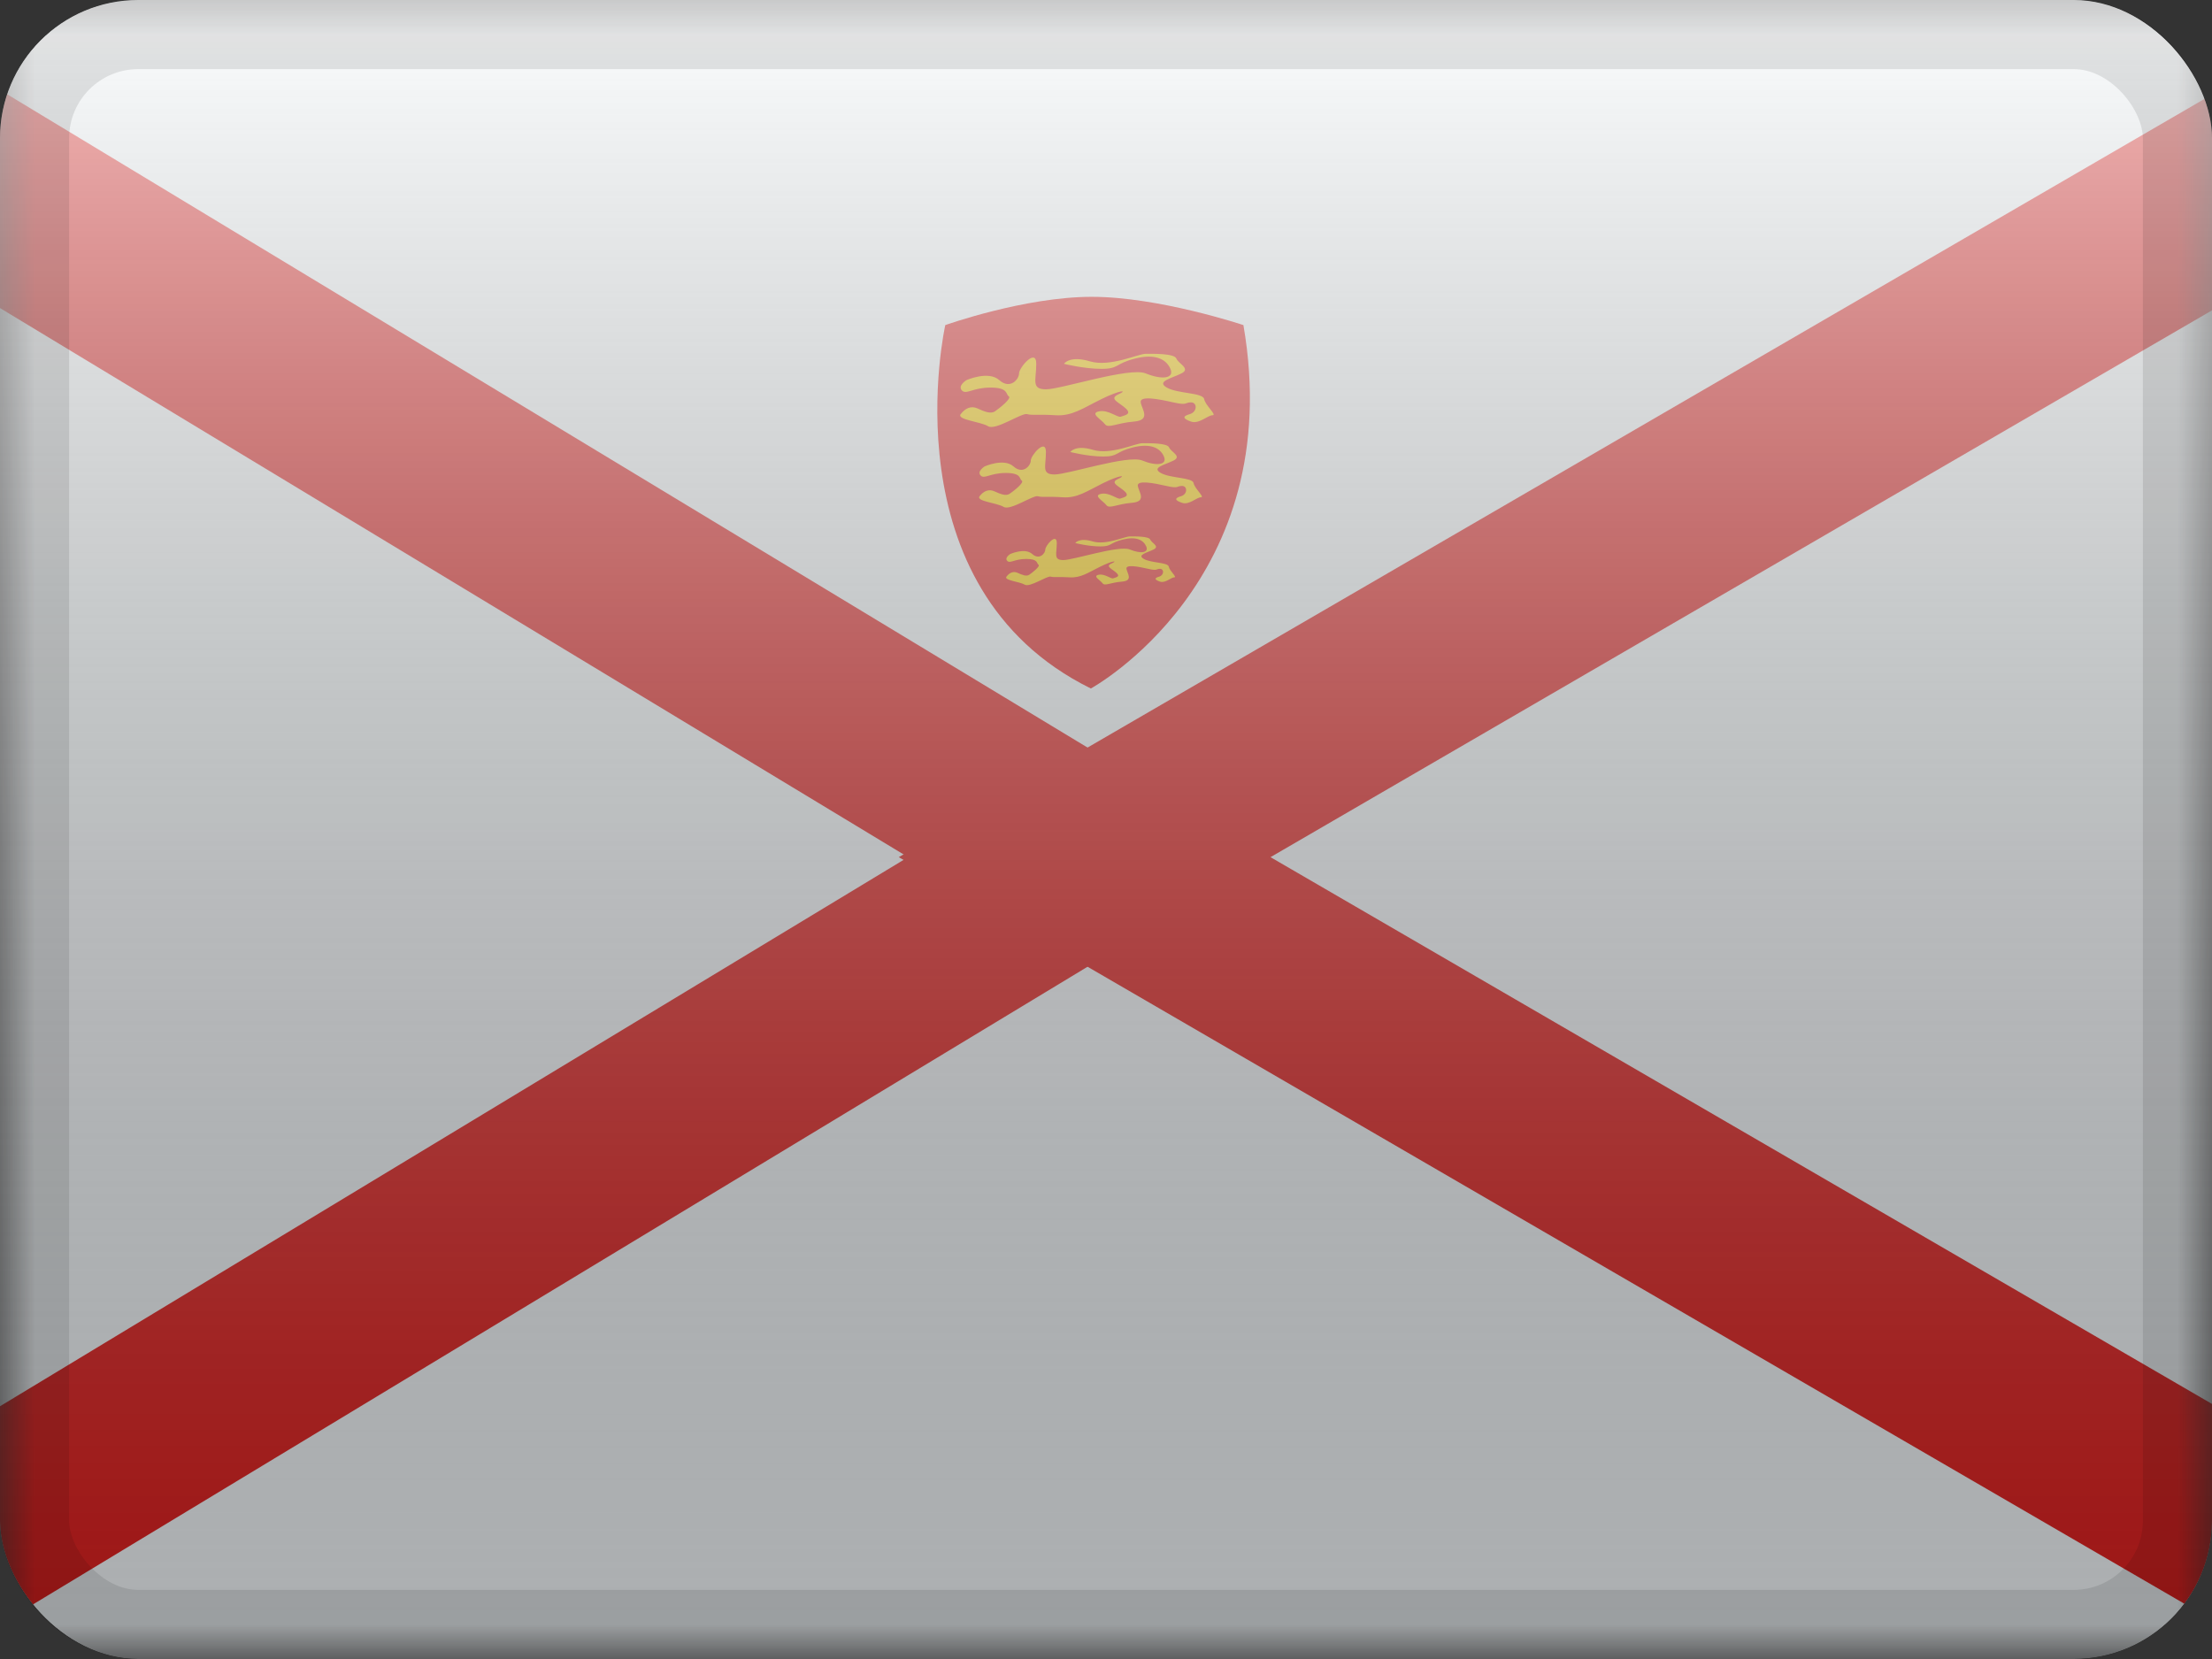 <svg width="32" height="24" viewBox="0 0 32 24" fill="none" xmlns="http://www.w3.org/2000/svg">
<rect x="0" y="0" width="32" height="24" fill="#333333" stroke="none"/>
<g clip-path="url(#clip0_230_25880)">
<mask id="mask0_230_25880" style="mask-type:luminance" maskUnits="userSpaceOnUse" x="0" y="0" width="32" height="24">
<rect width="32" height="24" fill="white"/>
</mask>
<g mask="url(#mask0_230_25880)">
<path fill-rule="evenodd" clip-rule="evenodd" d="M0 0H32V24H0V0Z" fill="#F7FCFF"/>
<path d="M-2.702 1.245L-4.75 0.006V2.4V22.4V24.794L-2.702 23.555L13.836 13.555L15.746 12.4L13.836 11.245L-2.702 1.245Z" fill="#F7FCFF" stroke="#E31D1C" stroke-width="2.7"/>
<path d="M34.92 1.233L36.948 0.055V2.4V22.4V24.745L34.92 23.567L17.701 13.567L15.691 12.4L17.701 11.233L34.92 1.233Z" fill="#F7FCFF" stroke="#E31D1C" stroke-width="2.7"/>
<path fill-rule="evenodd" clip-rule="evenodd" d="M13.675 4.703C13.675 4.703 12.817 8.501 15.781 9.96C15.781 9.96 18.628 8.409 17.988 4.703C17.988 4.703 16.766 4.294 15.794 4.294C14.822 4.294 13.675 4.703 13.675 4.703Z" fill="#E31D1C"/>
<path fill-rule="evenodd" clip-rule="evenodd" d="M13.982 5.499C13.982 5.499 14.299 5.358 14.456 5.499C14.613 5.639 14.742 5.487 14.742 5.402C14.742 5.318 14.991 5.027 14.991 5.263C14.991 5.499 14.913 5.632 15.132 5.632C15.351 5.632 16.338 5.306 16.575 5.402C16.811 5.499 16.992 5.475 16.932 5.336C16.872 5.198 16.717 5.112 16.42 5.187C16.122 5.263 16.192 5.336 15.935 5.336C15.678 5.336 15.392 5.263 15.392 5.263C15.392 5.263 15.472 5.139 15.766 5.227C16.059 5.315 16.464 5.118 16.575 5.118C16.685 5.118 16.988 5.112 17.018 5.187C17.048 5.263 17.231 5.332 17.091 5.402C16.952 5.473 16.722 5.517 16.88 5.607C17.038 5.697 17.402 5.679 17.42 5.773C17.438 5.867 17.61 6.007 17.541 6.007C17.472 6.007 17.346 6.139 17.23 6.099C17.113 6.058 17.1 6.023 17.212 5.991C17.323 5.958 17.322 5.821 17.23 5.821C17.138 5.821 17.183 5.869 16.973 5.821C16.763 5.773 16.485 5.72 16.502 5.821C16.519 5.922 16.655 6.078 16.403 6.099C16.151 6.119 16.033 6.203 15.984 6.136C15.935 6.069 15.76 5.979 15.898 5.951C16.036 5.922 16.167 6.048 16.217 6.027C16.267 6.007 16.379 5.995 16.285 5.908C16.191 5.821 16.035 5.77 16.179 5.705C16.323 5.639 16.21 5.638 15.935 5.773C15.661 5.908 15.508 6.023 15.267 6.007C15.026 5.991 14.935 6.012 14.858 5.991C14.78 5.969 14.403 6.233 14.294 6.166C14.186 6.099 13.835 6.073 13.898 5.991C13.961 5.908 14.046 5.866 14.14 5.908C14.235 5.951 14.329 5.993 14.393 5.951C14.456 5.908 14.64 5.763 14.594 5.734C14.547 5.705 14.592 5.607 14.33 5.607C14.069 5.607 13.976 5.716 13.914 5.647C13.852 5.578 13.982 5.499 13.982 5.499Z" fill="#FFD100"/>
<path fill-rule="evenodd" clip-rule="evenodd" d="M14.245 6.747C14.245 6.747 14.523 6.623 14.661 6.747C14.799 6.87 14.912 6.736 14.912 6.662C14.912 6.588 15.131 6.332 15.131 6.539C15.131 6.747 15.063 6.864 15.256 6.864C15.448 6.864 16.316 6.577 16.524 6.662C16.732 6.747 16.891 6.726 16.838 6.604C16.785 6.483 16.649 6.407 16.387 6.473C16.126 6.539 16.188 6.604 15.961 6.604C15.735 6.604 15.484 6.539 15.484 6.539C15.484 6.539 15.554 6.43 15.813 6.508C16.071 6.585 16.427 6.412 16.524 6.412C16.62 6.412 16.887 6.407 16.913 6.473C16.94 6.539 17.101 6.6 16.978 6.662C16.855 6.724 16.653 6.763 16.792 6.842C16.931 6.921 17.252 6.906 17.267 6.988C17.282 7.07 17.434 7.194 17.373 7.194C17.312 7.194 17.202 7.31 17.1 7.274C16.997 7.239 16.985 7.208 17.084 7.179C17.182 7.151 17.181 7.03 17.1 7.03C17.019 7.03 17.058 7.072 16.874 7.03C16.689 6.988 16.445 6.941 16.46 7.03C16.475 7.119 16.595 7.256 16.373 7.274C16.151 7.292 16.048 7.366 16.005 7.307C15.961 7.248 15.807 7.169 15.929 7.144C16.05 7.119 16.166 7.23 16.209 7.212C16.253 7.194 16.352 7.183 16.269 7.107C16.186 7.03 16.049 6.985 16.176 6.928C16.303 6.87 16.203 6.869 15.961 6.988C15.72 7.107 15.586 7.208 15.374 7.194C15.162 7.179 15.083 7.198 15.014 7.179C14.946 7.16 14.615 7.392 14.519 7.333C14.424 7.274 14.115 7.252 14.171 7.179C14.226 7.107 14.301 7.07 14.384 7.107C14.467 7.144 14.549 7.181 14.605 7.144C14.661 7.107 14.823 6.979 14.782 6.953C14.742 6.928 14.781 6.842 14.551 6.842C14.32 6.842 14.239 6.938 14.185 6.877C14.13 6.817 14.245 6.747 14.245 6.747Z" fill="#FFD100"/>
<path fill-rule="evenodd" clip-rule="evenodd" d="M14.616 8.014C14.616 8.014 14.827 7.92 14.932 8.014C15.036 8.107 15.122 8.006 15.122 7.949C15.122 7.893 15.288 7.699 15.288 7.856C15.288 8.014 15.236 8.102 15.383 8.102C15.529 8.102 16.186 7.885 16.344 7.949C16.502 8.014 16.622 7.998 16.582 7.905C16.542 7.813 16.439 7.756 16.241 7.806C16.042 7.856 16.089 7.905 15.918 7.905C15.746 7.905 15.555 7.856 15.555 7.856C15.555 7.856 15.609 7.774 15.805 7.832C16 7.891 16.27 7.76 16.344 7.76C16.417 7.76 16.619 7.756 16.64 7.806C16.66 7.856 16.782 7.902 16.689 7.949C16.596 7.996 16.442 8.026 16.548 8.086C16.653 8.146 16.896 8.134 16.908 8.197C16.919 8.259 17.034 8.352 16.988 8.352C16.942 8.352 16.859 8.44 16.781 8.414C16.703 8.387 16.694 8.363 16.769 8.342C16.843 8.32 16.842 8.229 16.781 8.229C16.72 8.229 16.75 8.261 16.61 8.229C16.47 8.197 16.285 8.161 16.296 8.229C16.307 8.296 16.398 8.4 16.23 8.414C16.062 8.427 15.983 8.483 15.95 8.438C15.918 8.393 15.801 8.334 15.893 8.315C15.985 8.296 16.073 8.38 16.106 8.366C16.139 8.352 16.214 8.345 16.151 8.287C16.088 8.229 15.984 8.194 16.081 8.151C16.177 8.107 16.101 8.107 15.918 8.197C15.735 8.287 15.633 8.363 15.472 8.352C15.311 8.342 15.251 8.356 15.2 8.342C15.148 8.327 14.896 8.503 14.824 8.458C14.752 8.414 14.518 8.396 14.56 8.342C14.602 8.287 14.658 8.258 14.721 8.287C14.784 8.315 14.847 8.343 14.889 8.315C14.932 8.287 15.054 8.19 15.024 8.17C14.993 8.151 15.023 8.086 14.848 8.086C14.673 8.086 14.612 8.158 14.57 8.113C14.529 8.067 14.616 8.014 14.616 8.014Z" fill="#FFD100"/>
</g>
<rect width="32" height="24" fill="url(#paint0_linear_230_25880)" style="mix-blend-mode:overlay"/>
</g>
<rect x="0.5" y="0.5" width="31" height="23" rx="1.5" stroke="black" stroke-opacity="0.1"/>
<defs>
<linearGradient id="paint0_linear_230_25880" x1="16" y1="0" x2="16" y2="24" gradientUnits="userSpaceOnUse">
<stop stop-color="white" stop-opacity="0.7"/>
<stop offset="1" stop-opacity="0.3"/>
</linearGradient>
<clipPath id="clip0_230_25880">
<rect width="32" height="24" rx="2" fill="white"/>
</clipPath>
</defs>
</svg>

